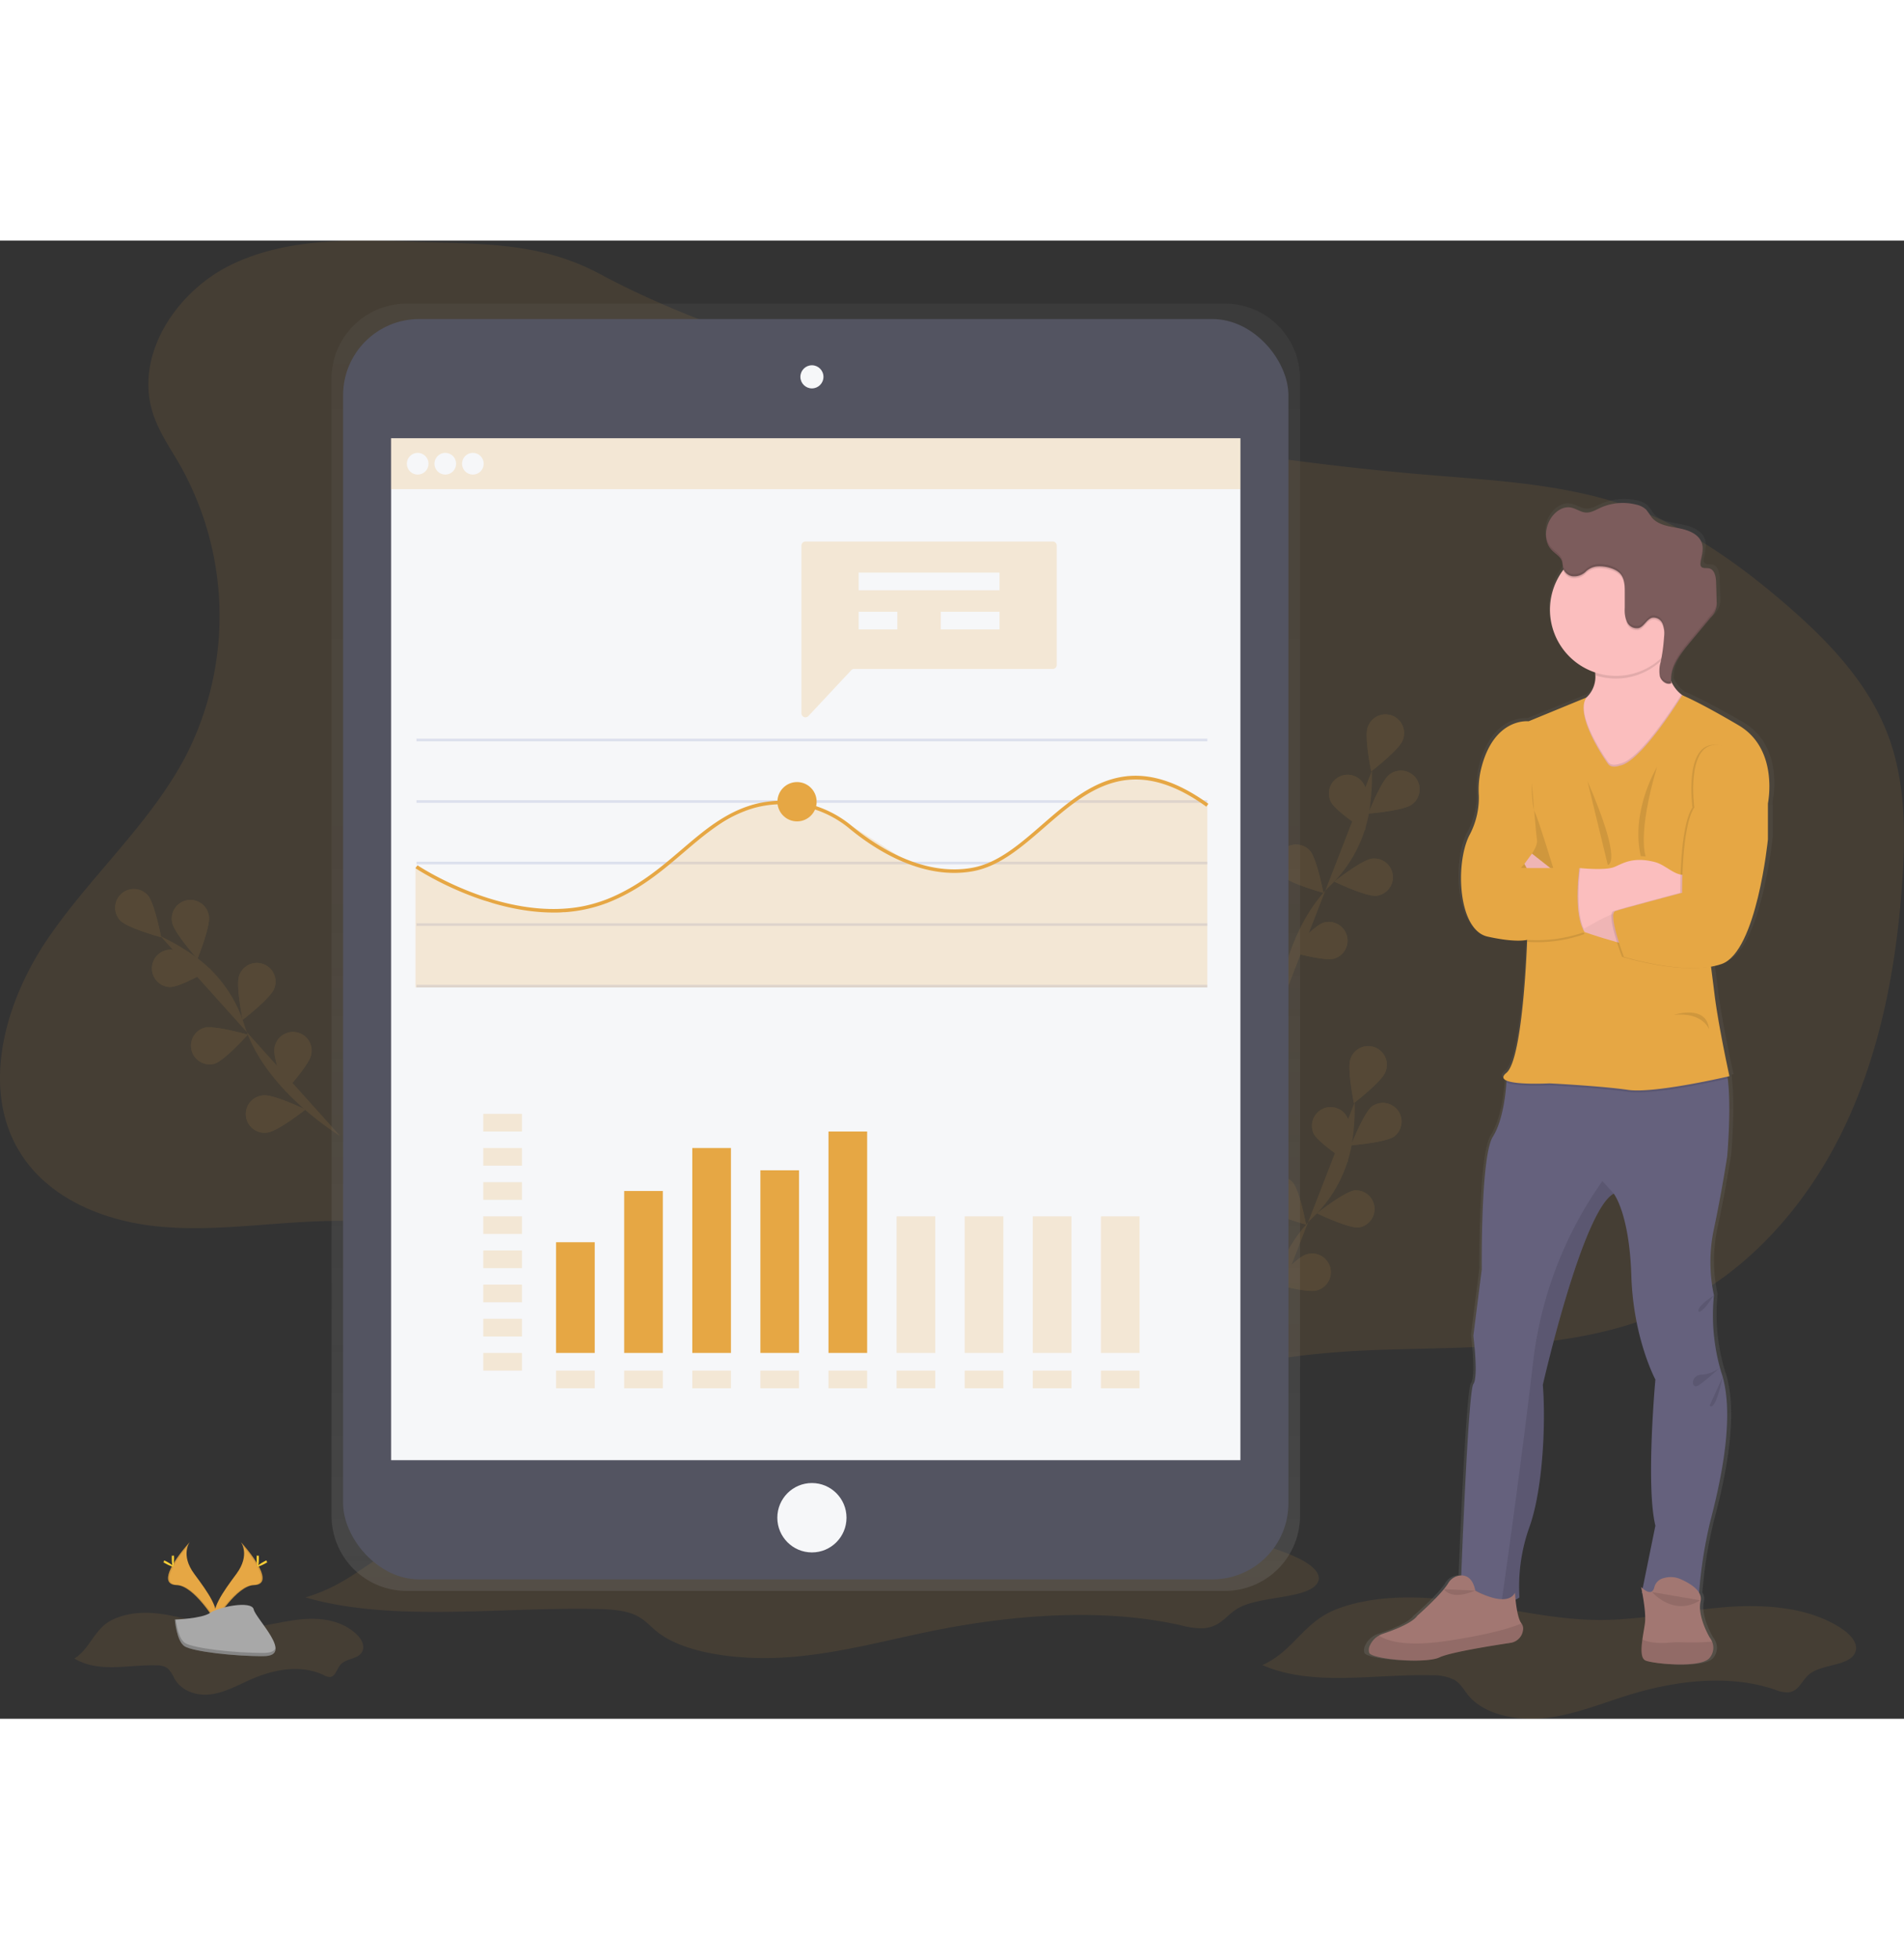 <svg xmlns="http://www.w3.org/2000/svg" xmlns:xlink="http://www.w3.org/1999/xlink" width="350" height="360" viewBox="0 0 500 388">
	<rect x="0" y="0" width="500" height="388" fill="#333333" stroke="none"/>
	<defs>
		<linearGradient id="linear-gradient" x1="0.5" y1="1" x2="0.5" gradientUnits="objectBoundingBox">
			<stop offset="0" stop-color="gray" stop-opacity="0.251"/>
			<stop offset="0.54" stop-color="gray" stop-opacity="0.122"/>
			<stop offset="1" stop-color="gray" stop-opacity="0.102"/>
		</linearGradient>
		<linearGradient id="linear-gradient-2" x1="0.5" y1="1" x2="0.5" y2="0" xlink:href="#linear-gradient"/>
	</defs>
	<g id="undraw_report_mx0a" transform="translate(0 0.021)">
		<path id="Path_20929" data-name="Path 20929" d="M167.947,31.931c-16.078-.594-32.872-1.011-47.41,5.9s-25.777,23.649-20.9,39.039c1.591,5.017,4.69,9.39,7.3,13.957a80.66,80.66,0,0,1,1.559,75.731c-9.325,17.987-25.129,31.675-36.508,48.433s-17.845,39.985-6.651,56.868C73,283.418,87.226,289.043,101,290.406s27.636-.784,41.475-1.335a178.259,178.259,0,0,1,78.436,14.871c33.992,14.94,63.274,40.5,99.065,50.362,4.3,1.182,8.788,2.138,13.182,1.335,7.794-1.424,13.46-7.883,19.56-12.984,19.477-16.169,46.443-19.188,71.725-19.939s51.614-.172,74.468-11.055c19.954-9.5,35.314-27.177,44.866-47.144s13.7-42.155,15.264-64.25c.925-13.15.893-26.728-3.8-39.039-5.278-13.841-15.981-24.863-27.206-34.5-11.73-10.072-24.514-19.2-39-24.632-17.3-6.492-36.078-7.419-54.5-8.959a746.877,746.877,0,0,1-112.1-18.047c-34.981-8.384-73.39-17.542-105.249-34.62C201.208,31.9,185.972,32.58,167.947,31.931Z" transform="translate(-59.52 -31.65)" fill="#e6a744" opacity="0.1"/>
		<g id="Group_11746" data-name="Group 11746" transform="translate(321.727 211.569)" opacity="0.1">
			<path id="Path_20930" data-name="Path 20930" d="M773.4,585.2s1.637-23,14.551-35.547a34.962,34.962,0,0,0,10.3-19.545,59.2,59.2,0,0,0,.694-10.725" transform="translate(-764.934 -504.8)" fill="#e6a744"/>
			<path id="Path_20931" data-name="Path 20931" d="M835.132,494.565c-.947,2.541-8.279,8.188-8.279,8.188s-1.85-9.083-.893-11.624a4.9,4.9,0,1,1,9.172,3.436Z" transform="translate(-793.036 -487.938)" fill="#e6a744"/>
			<path id="Path_20932" data-name="Path 20932" d="M837.938,528.548c-2.174,1.613-11.388,2.36-11.388,2.36s3.377-8.629,5.551-10.248a4.906,4.906,0,0,1,5.837,7.883Z" transform="translate(-793.5 -505.009)" fill="#e6a744"/>
			<path id="Path_20933" data-name="Path 20933" d="M818.272,579c-2.691.3-11.022-3.709-11.022-3.709s7.262-5.74,9.95-6.028A4.906,4.906,0,0,1,818.272,579Z" transform="translate(-783.127 -531.548)" fill="#e6a744"/>
			<path id="Path_20934" data-name="Path 20934" d="M793.739,614.689c-2.6.746-11.489-1.8-11.489-1.8s6.189-6.886,8.789-7.633a4.91,4.91,0,1,1,2.7,9.437Z" transform="translate(-769.69 -550.729)" fill="#e6a744"/>
			<path id="Path_20935" data-name="Path 20935" d="M804.847,529.1c1.157,2.448,8.937,7.452,8.937,7.452s1.073-9.2-.088-11.658a4.9,4.9,0,0,0-8.849,4.206Z" transform="translate(-781.613 -506.322)" fill="#e6a744"/>
			<path id="Path_20936" data-name="Path 20936" d="M776.287,569.525c1.851,1.989,10.754,4.433,10.754,4.433s-1.725-9.107-3.562-11.1a4.9,4.9,0,1,0-7.192,6.668Z" transform="translate(-765.786 -527.271)" fill="#e6a744"/>
			<path id="Path_20937" data-name="Path 20937" d="M755.815,614.9c1.471,2.272,9.852,6.19,9.852,6.19s-.166-9.274-1.642-11.541a4.9,4.9,0,0,0-8.21,5.351Z" transform="translate(-755.097 -552.022)" fill="#e6a744"/>
			<path id="Path_20938" data-name="Path 20938" d="M835.132,494.565c-.947,2.541-8.279,8.188-8.279,8.188s-1.85-9.083-.893-11.624a4.9,4.9,0,1,1,9.172,3.436Z" transform="translate(-793.036 -487.938)" fill="#e6a744"/>
			<path id="Path_20939" data-name="Path 20939" d="M837.938,528.548c-2.174,1.613-11.388,2.36-11.388,2.36s3.377-8.629,5.551-10.248a4.906,4.906,0,0,1,5.837,7.883Z" transform="translate(-793.5 -505.009)" fill="#e6a744"/>
			<path id="Path_20940" data-name="Path 20940" d="M818.272,579c-2.691.3-11.022-3.709-11.022-3.709s7.262-5.74,9.95-6.028A4.906,4.906,0,0,1,818.272,579Z" transform="translate(-783.127 -531.548)" fill="#e6a744"/>
			<path id="Path_20941" data-name="Path 20941" d="M793.739,614.689c-2.6.746-11.489-1.8-11.489-1.8s6.189-6.886,8.789-7.633a4.91,4.91,0,1,1,2.7,9.437Z" transform="translate(-769.69 -550.729)" fill="#e6a744"/>
			<path id="Path_20942" data-name="Path 20942" d="M804.847,529.1c1.157,2.448,8.937,7.452,8.937,7.452s1.073-9.2-.088-11.658a4.9,4.9,0,0,0-8.849,4.206Z" transform="translate(-781.613 -506.322)" fill="#e6a744"/>
			<path id="Path_20943" data-name="Path 20943" d="M776.287,569.525c1.851,1.989,10.754,4.433,10.754,4.433s-1.725-9.107-3.562-11.1a4.9,4.9,0,1,0-7.192,6.668Z" transform="translate(-765.786 -527.271)" fill="#e6a744"/>
			<path id="Path_20944" data-name="Path 20944" d="M755.815,614.9c1.471,2.272,9.852,6.19,9.852,6.19s-.166-9.274-1.642-11.541a4.9,4.9,0,0,0-8.21,5.351Z" transform="translate(-755.097 -552.022)" fill="#e6a744"/>
		</g>
		<g id="Group_11747" data-name="Group 11747" transform="translate(326.11 124.496)" opacity="0.1">
			<path id="Path_20945" data-name="Path 20945" d="M783.2,397.417s1.638-23,14.551-35.547a34.991,34.991,0,0,0,10.3-19.545,58.413,58.413,0,0,0,.694-10.725" transform="translate(-774.583 -317.02)" fill="#e6a744"/>
			<path id="Path_20946" data-name="Path 20946" d="M844.935,306.785c-.925,2.537-8.274,8.184-8.274,8.184s-1.85-9.084-.9-11.62a4.9,4.9,0,1,1,9.172,3.436Z" transform="translate(-802.688 -300.157)" fill="#e6a744"/>
			<path id="Path_20947" data-name="Path 20947" d="M847.767,340.58c-2.169,1.618-11.388,2.36-11.388,2.36s3.377-8.625,5.551-10.243a4.906,4.906,0,1,1,5.837,7.883Z" transform="translate(-803.166 -317.046)" fill="#e6a744"/>
			<path id="Path_20948" data-name="Path 20948" d="M828.077,391.193c-2.687.3-11.018-3.71-11.018-3.71s7.262-5.736,9.949-6.028a4.91,4.91,0,0,1,1.068,9.762Z" transform="translate(-792.782 -343.742)" fill="#e6a744"/>
			<path id="Path_20949" data-name="Path 20949" d="M803.539,426.95c-2.6.747-11.489-1.8-11.489-1.8s6.193-6.885,8.789-7.637a4.909,4.909,0,0,1,2.7,9.441Z" transform="translate(-779.34 -362.99)" fill="#e6a744"/>
			<path id="Path_20950" data-name="Path 20950" d="M814.58,341.169c1.156,2.453,8.941,7.456,8.941,7.456s1.068-9.209-.089-11.658a4.9,4.9,0,1,0-8.853,4.2Z" transform="translate(-791.195 -318.391)" fill="#e6a744"/>
			<path id="Path_20951" data-name="Path 20951" d="M786.187,381.844c1.85,1.994,10.759,4.433,10.759,4.433s-1.73-9.107-3.566-11.1a4.9,4.9,0,0,0-7.192,6.663Z" transform="translate(-775.535 -339.595)" fill="#e6a744"/>
			<path id="Path_20952" data-name="Path 20952" d="M765.441,426.851c1.475,2.272,9.852,6.191,9.852,6.191s-.167-9.274-1.642-11.542a4.9,4.9,0,1,0-8.209,5.351Z" transform="translate(-764.572 -363.973)" fill="#e6a744"/>
			<path id="Path_20953" data-name="Path 20953" d="M844.935,306.785c-.925,2.537-8.274,8.184-8.274,8.184s-1.85-9.084-.9-11.62a4.9,4.9,0,1,1,9.172,3.436Z" transform="translate(-802.688 -300.157)" fill="#e6a744"/>
			<path id="Path_20954" data-name="Path 20954" d="M847.767,340.58c-2.169,1.618-11.388,2.36-11.388,2.36s3.377-8.625,5.551-10.243a4.906,4.906,0,1,1,5.837,7.883Z" transform="translate(-803.166 -317.046)" fill="#e6a744"/>
			<path id="Path_20955" data-name="Path 20955" d="M828.077,391.193c-2.687.3-11.018-3.71-11.018-3.71s7.262-5.736,9.949-6.028a4.91,4.91,0,0,1,1.068,9.762Z" transform="translate(-792.782 -343.742)" fill="#e6a744"/>
			<path id="Path_20956" data-name="Path 20956" d="M803.539,426.95c-2.6.747-11.489-1.8-11.489-1.8s6.193-6.885,8.789-7.637a4.909,4.909,0,0,1,2.7,9.441Z" transform="translate(-779.34 -362.99)" fill="#e6a744"/>
			<path id="Path_20957" data-name="Path 20957" d="M814.58,341.169c1.156,2.453,8.941,7.456,8.941,7.456s1.068-9.209-.089-11.658a4.9,4.9,0,1,0-8.853,4.2Z" transform="translate(-791.195 -318.391)" fill="#e6a744"/>
			<path id="Path_20958" data-name="Path 20958" d="M786.187,381.844c1.85,1.994,10.759,4.433,10.759,4.433s-1.73-9.107-3.566-11.1a4.9,4.9,0,0,0-7.192,6.663Z" transform="translate(-775.535 -339.595)" fill="#e6a744"/>
			<path id="Path_20959" data-name="Path 20959" d="M765.441,426.851c1.475,2.272,9.852,6.191,9.852,6.191s-.167-9.274-1.642-11.542a4.9,4.9,0,1,0-8.209,5.351Z" transform="translate(-764.572 -363.973)" fill="#e6a744"/>
		</g>
		<g id="Group_11748" data-name="Group 11748" transform="translate(30.344 170.277)" opacity="0.1">
			<path id="Path_20960" data-name="Path 20960" d="M197.9,477.879s-19.755-11.806-25.134-29a34.9,34.9,0,0,0-12.784-18.006,58.307,58.307,0,0,0-9.251-5.444" transform="translate(-138.886 -413.123)" fill="#e6a744"/>
			<path id="Path_20961" data-name="Path 20961" d="M133.521,400.364c1.85,1.989,3.575,11.1,3.575,11.1s-8.922-2.435-10.759-4.424a4.9,4.9,0,0,1,7.183-6.672Z" transform="translate(-125.123 -398.889)" fill="#e6a744"/>
			<path id="Path_20962" data-name="Path 20962" d="M166.808,409.155c.462,2.671-3.016,11.258-3.016,11.258s-6.17-6.9-6.633-9.575a4.9,4.9,0,1,1,9.648-1.683Z" transform="translate(-142.291 -402.148)" fill="#e6a744"/>
			<path id="Path_20963" data-name="Path 20963" d="M204.192,447.269c-.925,2.54-8.275,8.193-8.275,8.193s-1.85-9.084-.9-11.62a4.9,4.9,0,1,1,9.177,3.427Z" transform="translate(-162.543 -421.213)" fill="#e6a744"/>
			<path id="Path_20964" data-name="Path 20964" d="M224.941,485.806c-.5,2.666-6.772,9.5-6.772,9.5s-3.353-8.639-2.849-11.3a4.9,4.9,0,1,1,9.621,1.822Z" transform="translate(-173.573 -442.393)" fill="#e6a744"/>
			<path id="Path_20965" data-name="Path 20965" d="M150.512,442.821c2.7.065,10.661-4.637,10.661-4.637s-7.724-5.1-10.43-5.165a4.91,4.91,0,0,0-.231,9.817Z" transform="translate(-136.198 -417.192)" fill="#e6a744"/>
			<path id="Path_20966" data-name="Path 20966" d="M174.069,486.556c2.6-.751,8.788-7.642,8.788-7.642s-8.89-2.545-11.489-1.794a4.91,4.91,0,0,0,2.706,9.436Z" transform="translate(-148.131 -440.77)" fill="#e6a744"/>
			<path id="Path_20967" data-name="Path 20967" d="M204.8,525.238c2.692-.3,9.949-6.028,9.949-6.028s-8.326-4.015-11.022-3.71a4.906,4.906,0,1,0,1.073,9.738Z" transform="translate(-164.883 -461.418)" fill="#e6a744"/>
			<path id="Path_20968" data-name="Path 20968" d="M133.521,400.364c1.85,1.989,3.575,11.1,3.575,11.1s-8.922-2.435-10.759-4.424a4.9,4.9,0,0,1,7.183-6.672Z" transform="translate(-125.123 -398.889)" fill="#e6a744"/>
			<path id="Path_20969" data-name="Path 20969" d="M166.808,409.155c.462,2.671-3.016,11.258-3.016,11.258s-6.17-6.9-6.633-9.575a4.9,4.9,0,1,1,9.648-1.683Z" transform="translate(-142.291 -402.148)" fill="#e6a744"/>
			<path id="Path_20970" data-name="Path 20970" d="M204.192,447.269c-.925,2.54-8.275,8.193-8.275,8.193s-1.85-9.084-.9-11.62a4.9,4.9,0,1,1,9.177,3.427Z" transform="translate(-162.543 -421.213)" fill="#e6a744"/>
			<path id="Path_20971" data-name="Path 20971" d="M224.941,485.806c-.5,2.666-6.772,9.5-6.772,9.5s-3.353-8.639-2.849-11.3a4.9,4.9,0,1,1,9.621,1.822Z" transform="translate(-173.573 -442.393)" fill="#e6a744"/>
			<path id="Path_20972" data-name="Path 20972" d="M150.512,442.821c2.7.065,10.661-4.637,10.661-4.637s-7.724-5.1-10.43-5.165a4.91,4.91,0,0,0-.231,9.817Z" transform="translate(-136.198 -417.192)" fill="#e6a744"/>
			<path id="Path_20973" data-name="Path 20973" d="M174.069,486.556c2.6-.751,8.788-7.642,8.788-7.642s-8.89-2.545-11.489-1.794a4.91,4.91,0,0,0,2.706,9.436Z" transform="translate(-148.131 -440.77)" fill="#e6a744"/>
			<path id="Path_20974" data-name="Path 20974" d="M204.8,525.238c2.692-.3,9.949-6.028,9.949-6.028s-8.326-4.015-11.022-3.71a4.906,4.906,0,1,0,1.073,9.738Z" transform="translate(-164.883 -461.418)" fill="#e6a744"/>
		</g>
		<path id="Path_20975" data-name="Path 20975" d="M776.25,817.468c13.28,5.792,29.482,2.267,44.552,2.675a12.165,12.165,0,0,1,5.9,1.229c1.651,1,2.47,2.62,3.6,4.011,4.223,5.165,12.877,6.826,20.439,5.949s14.5-3.779,21.633-5.987c12.335-3.821,26.434-5.564,38.6-1.391a7.947,7.947,0,0,0,3.488.667c2.669-.338,3.464-3.111,5.328-4.692,3.368-2.861,10.685-2.082,12.165-5.852.865-2.207-1.128-4.471-3.3-5.977-8.326-5.768-20.213-6.719-31.1-5.828s-21.582,3.343-32.521,3.352c-13.631,0-26.8-3.765-40.3-5.31-9.348-1.066-19.552-.927-28.316,2.212C786.925,805.922,784.834,813.568,776.25,817.468Z" transform="translate(-444.738 -443.576)" fill="#e6a744" opacity="0.1"/>
		<path id="Path_20976" data-name="Path 20976" d="M232.93,776.492c22.664,6.543,50.323,2.559,76.04,3.023,3.52.065,7.248.255,10.074,1.391s4.214,2.968,6.152,4.535c7.206,5.838,21.975,7.716,34.88,6.724S384.821,787.894,397,785.4c21.054-4.317,45.125-6.283,65.892-1.577a19.645,19.645,0,0,0,5.957.756c4.552-.385,5.907-3.515,9.094-5.3,5.749-3.246,18.233-2.351,20.758-6.608,1.48-2.494-1.924-5.054-5.634-6.756-14.19-6.515-34.5-7.591-53.075-6.584s-36.841,3.774-55.5,3.789c-23.265,0-45.745-4.253-68.783-6-15.958-1.206-33.372-1.057-48.335,2.5C251.154,763.462,247.578,772.1,232.93,776.492Z" transform="translate(-152.722 -420.364)" fill="#e6a744" opacity="0.1"/>
		<path id="Path_20977" data-name="Path 20977" d="M101.77,820.4c6.476,3.9,14.339,1.53,21.674,1.8a4.6,4.6,0,0,1,2.872.826,9.779,9.779,0,0,1,1.753,2.708c2.054,3.482,6.263,4.605,9.94,4.012s7.054-2.546,10.527-4.039c6.013-2.574,12.863-3.747,18.779-.928a2.944,2.944,0,0,0,1.7.464c1.3-.232,1.684-2.1,2.59-3.167,1.637-1.929,5.2-1.391,5.916-3.946.421-1.489-.55-3.014-1.6-4.029-4.043-3.891-9.833-4.531-15.129-3.933s-10.5,2.222-15.823,2.222c-6.628,0-13.034-2.537-19.6-3.58-4.551-.724-9.514-.631-13.779,1.493C106.964,812.621,105.947,817.777,101.77,820.4Z" transform="translate(-82.228 -448.234)" fill="#e6a744" opacity="0.1"/>
		<path id="Path_20978" data-name="Path 20978" d="M482.375,67.32h-214.9a19.7,19.7,0,0,0-19.713,19.7v298.5a19.706,19.706,0,0,0,19.713,19.689h214.9a19.706,19.706,0,0,0,19.713-19.7V87.022A19.706,19.706,0,0,0,482.375,67.32Z" transform="translate(-160.693 -50.791)" fill="url(#linear-gradient)"/>
		<rect id="Rectangle_5225" data-name="Rectangle 5225" width="248.251" height="330.821" rx="20" transform="translate(90.097 20.577)" fill="#535461"/>
		<rect id="Rectangle_5226" data-name="Rectangle 5226" width="223.024" height="268.236" transform="translate(102.71 51.868)" fill="#f6f7f9"/>
		<ellipse id="Ellipse_2143" data-name="Ellipse 2143" cx="3.03" cy="3.037" rx="3.03" ry="3.037" transform="translate(210.184 32.712)" fill="#f6f7f9"/>
		<ellipse id="Ellipse_2144" data-name="Ellipse 2144" cx="9.084" cy="9.107" rx="9.084" ry="9.107" transform="translate(204.13 326.104)" fill="#f6f7f9"/>
		<g id="Group_11749" data-name="Group 11749" transform="translate(102.71 51.868)" opacity="0.2">
			<rect id="Rectangle_5227" data-name="Rectangle 5227" width="223.024" height="13.368" fill="#e6a744"/>
		</g>
		<ellipse id="Ellipse_2145" data-name="Ellipse 2145" cx="2.845" cy="2.852" rx="2.845" ry="2.852" transform="translate(106.841 55.702)" fill="#f6f7f9"/>
		<ellipse id="Ellipse_2146" data-name="Ellipse 2146" cx="2.845" cy="2.852" rx="2.845" ry="2.852" transform="translate(114.089 55.702)" fill="#f6f7f9"/>
		<ellipse id="Ellipse_2147" data-name="Ellipse 2147" cx="2.845" cy="2.852" rx="2.845" ry="2.852" transform="translate(121.332 55.702)" fill="#f6f7f9"/>
		<rect id="Rectangle_5228" data-name="Rectangle 5228" width="207.682" height="0.696" transform="translate(109.371 130.72)" fill="#dce0ed"/>
		<rect id="Rectangle_5229" data-name="Rectangle 5229" width="207.682" height="0.696" transform="translate(109.371 146.87)" fill="#dce0ed"/>
		<rect id="Rectangle_5230" data-name="Rectangle 5230" width="207.682" height="0.696" transform="translate(109.371 163.025)" fill="#dce0ed"/>
		<rect id="Rectangle_5231" data-name="Rectangle 5231" width="207.682" height="0.696" transform="translate(109.371 179.176)" fill="#dce0ed"/>
		<rect id="Rectangle_5232" data-name="Rectangle 5232" width="207.682" height="0.696" transform="translate(109.371 195.327)" fill="#dce0ed"/>
		<g id="Group_11750" data-name="Group 11750" transform="translate(109.116 140.573)" opacity="0.2">
			<path id="Path_20979" data-name="Path 20979" d="M443.846,358.629H235.91V326.866l19.07,9.422,19.736,2.685,17.317-5.235,20.893-16.243,10.509-6.084,7.683-1.484,7.349.394,12.086,5.986L366.987,326.8l12.9,1.66,10.222-3.533,21.674-17.792,11.064-3.956,11.577,1.795,9.426,5.458Z" transform="translate(-235.91 -303.18)" fill="#e6a744"/>
		</g>
		<path id="Path_20980" data-name="Path 20980" d="M331.668,370.477c-18.728,0-36.031-11.481-36.248-11.63l.518-.77c.268.181,26.9,17.843,49.533,9,8.252-3.246,14.126-8.245,19.81-13.1,5.934-5.068,11.536-9.853,19.177-11.931a28.629,28.629,0,0,1,25.61,5.768c6.221,5.124,18.608,13.35,31.693,10.892,6.67-1.257,12.289-6.139,18.242-11.31,11.411-9.914,23.214-20.166,43.631-5.458l-.541.751c-19.824-14.282-31.341-4.271-42.484,5.407-6.05,5.254-11.762,10.2-18.677,11.518-13.46,2.532-26.105-5.861-32.451-11.087a27.729,27.729,0,0,0-24.782-5.588c-7.437,2.022-12.951,6.742-18.82,11.741-5.74,4.906-11.675,9.974-20.07,13.257A38.643,38.643,0,0,1,331.668,370.477Z" transform="translate(-186.308 -194.12)" fill="#e6a744"/>
		<ellipse id="Ellipse_2148" data-name="Ellipse 2148" cx="5.148" cy="5.161" rx="5.148" ry="5.161" transform="translate(204.158 142.113)" fill="#e6a744"/>
		<g id="Group_11751" data-name="Group 11751" transform="translate(210.462 78.98)" opacity="0.2">
			<path id="Path_20981" data-name="Path 20981" d="M580.534,202H515.595a1.056,1.056,0,0,0-1.055,1.057v44.028a1.054,1.054,0,0,0,1.822.723l11.254-12.033a1.047,1.047,0,0,1,.768-.334h52.15a1.056,1.056,0,0,0,1.055-1.057V203.048A1.056,1.056,0,0,0,580.534,202Z" transform="translate(-514.54 -202)" fill="#e6a744"/>
		</g>
		<rect id="Rectangle_5233" data-name="Rectangle 5233" width="36.979" height="4.637" transform="translate(225.494 87.132)" fill="#f6f7f9"/>
		<rect id="Rectangle_5234" data-name="Rectangle 5234" width="10.153" height="4.637" transform="translate(225.494 97.407)" fill="#f6f7f9"/>
		<g id="Group_11752" data-name="Group 11752" transform="translate(126.91 229.204)" opacity="0.2">
			<rect id="Rectangle_5235" data-name="Rectangle 5235" width="10.153" height="4.637" fill="#e6a744"/>
		</g>
		<g id="Group_11753" data-name="Group 11753" transform="translate(126.91 238.168)" opacity="0.2">
			<rect id="Rectangle_5236" data-name="Rectangle 5236" width="10.153" height="4.637" fill="#e6a744"/>
		</g>
		<g id="Group_11754" data-name="Group 11754" transform="translate(126.91 247.131)" opacity="0.2">
			<rect id="Rectangle_5237" data-name="Rectangle 5237" width="10.153" height="4.637" fill="#e6a744"/>
		</g>
		<g id="Group_11755" data-name="Group 11755" transform="translate(126.91 256.099)" opacity="0.2">
			<rect id="Rectangle_5238" data-name="Rectangle 5238" width="10.153" height="4.637" fill="#e6a744"/>
		</g>
		<g id="Group_11756" data-name="Group 11756" transform="translate(126.91 265.062)" opacity="0.2">
			<rect id="Rectangle_5239" data-name="Rectangle 5239" width="10.153" height="4.637" fill="#e6a744"/>
		</g>
		<g id="Group_11757" data-name="Group 11757" transform="translate(126.91 274.026)" opacity="0.2">
			<rect id="Rectangle_5240" data-name="Rectangle 5240" width="10.153" height="4.637" fill="#e6a744"/>
		</g>
		<g id="Group_11758" data-name="Group 11758" transform="translate(126.91 282.994)" opacity="0.2">
			<rect id="Rectangle_5241" data-name="Rectangle 5241" width="10.153" height="4.637" fill="#e6a744"/>
		</g>
		<g id="Group_11759" data-name="Group 11759" transform="translate(126.91 291.957)" opacity="0.2">
			<rect id="Rectangle_5242" data-name="Rectangle 5242" width="10.153" height="4.637" fill="#e6a744"/>
		</g>
		<g id="Group_11760" data-name="Group 11760" transform="translate(146.026 296.594)" opacity="0.2">
			<rect id="Rectangle_5243" data-name="Rectangle 5243" width="10.153" height="4.637" fill="#e6a744"/>
		</g>
		<g id="Group_11761" data-name="Group 11761" transform="translate(163.913 296.594)" opacity="0.2">
			<rect id="Rectangle_5244" data-name="Rectangle 5244" width="10.153" height="4.637" fill="#e6a744"/>
		</g>
		<g id="Group_11762" data-name="Group 11762" transform="translate(181.799 296.594)" opacity="0.2">
			<rect id="Rectangle_5245" data-name="Rectangle 5245" width="10.153" height="4.637" fill="#e6a744"/>
		</g>
		<g id="Group_11763" data-name="Group 11763" transform="translate(199.68 296.594)" opacity="0.2">
			<rect id="Rectangle_5246" data-name="Rectangle 5246" width="10.153" height="4.637" fill="#e6a744"/>
		</g>
		<g id="Group_11764" data-name="Group 11764" transform="translate(217.566 296.594)" opacity="0.2">
			<rect id="Rectangle_5247" data-name="Rectangle 5247" width="10.153" height="4.637" fill="#e6a744"/>
		</g>
		<g id="Group_11765" data-name="Group 11765" transform="translate(235.452 296.594)" opacity="0.2">
			<rect id="Rectangle_5248" data-name="Rectangle 5248" width="10.153" height="4.637" fill="#e6a744"/>
		</g>
		<g id="Group_11766" data-name="Group 11766" transform="translate(253.334 296.594)" opacity="0.2">
			<rect id="Rectangle_5249" data-name="Rectangle 5249" width="10.153" height="4.637" fill="#e6a744"/>
		</g>
		<g id="Group_11767" data-name="Group 11767" transform="translate(271.22 296.594)" opacity="0.2">
			<rect id="Rectangle_5250" data-name="Rectangle 5250" width="10.153" height="4.637" fill="#e6a744"/>
		</g>
		<g id="Group_11768" data-name="Group 11768" transform="translate(289.106 296.594)" opacity="0.2">
			<rect id="Rectangle_5251" data-name="Rectangle 5251" width="10.153" height="4.637" fill="#e6a744"/>
		</g>
		<rect id="Rectangle_5252" data-name="Rectangle 5252" width="15.416" height="4.637" transform="translate(247.057 97.407)" fill="#f6f7f9"/>
		<rect id="Rectangle_5253" data-name="Rectangle 5253" width="10.153" height="29.06" transform="translate(146.026 262.897)" fill="#e6a744"/>
		<rect id="Rectangle_5254" data-name="Rectangle 5254" width="10.153" height="42.507" transform="translate(163.913 249.45)" fill="#e6a744"/>
		<rect id="Rectangle_5255" data-name="Rectangle 5255" width="10.153" height="53.789" transform="translate(181.799 238.168)" fill="#e6a744"/>
		<rect id="Rectangle_5256" data-name="Rectangle 5256" width="10.153" height="47.937" transform="translate(199.68 244.015)" fill="#e6a744"/>
		<rect id="Rectangle_5257" data-name="Rectangle 5257" width="10.153" height="58.115" transform="translate(217.566 233.841)" fill="#e6a744"/>
		<g id="Group_11769" data-name="Group 11769" transform="translate(235.452 256.099)" opacity="0.2">
			<rect id="Rectangle_5258" data-name="Rectangle 5258" width="10.153" height="35.858" fill="#e6a744"/>
		</g>
		<g id="Group_11770" data-name="Group 11770" transform="translate(253.334 256.099)" opacity="0.2">
			<rect id="Rectangle_5259" data-name="Rectangle 5259" width="10.153" height="35.858" fill="#e6a744"/>
		</g>
		<g id="Group_11771" data-name="Group 11771" transform="translate(271.22 256.099)" opacity="0.2">
			<rect id="Rectangle_5260" data-name="Rectangle 5260" width="10.153" height="35.858" fill="#e6a744"/>
		</g>
		<g id="Group_11772" data-name="Group 11772" transform="translate(289.106 256.099)" opacity="0.2">
			<rect id="Rectangle_5261" data-name="Rectangle 5261" width="10.153" height="35.858" fill="#e6a744"/>
		</g>
		<path id="Path_20982" data-name="Path 20982" d="M933.412,236.426c-11-6.339-15.147-7.911-15.171-7.92l-.223-.162a9.2,9.2,0,0,1-2.774-3.51v-.682c.176-3.357,2.558-6.413,4.819-9.079l5.776-6.817a6.623,6.623,0,0,0,1.49-2.365,5.3,5.3,0,0,0,.156-1.451v-.594c-.027-1.693-.078-3.39-.138-5.1-.056-1.479-.436-3.343-1.911-3.649-.768-.158-1.78.121-2.187-.542a1.267,1.267,0,0,1-.1-.876.33.33,0,0,0,0,.069v-.083a19.712,19.712,0,0,0,.55-3.482,4.859,4.859,0,0,0-.24-1.762c-.855-2.458-3.8-3.464-6.4-3.928s-5.519-.863-7.151-2.9a21.589,21.589,0,0,0-1.419-1.962,5.636,5.636,0,0,0-2.66-1.317,14.991,14.991,0,0,0-9.676.844c-1.259.561-2.521,1.322-3.9,1.238s-2.66-1.08-4.075-1.321c-2.284-.39-4.473,1.294-5.6,3.283a8.048,8.048,0,0,0-1.036,3.877v.227h0a5.66,5.66,0,0,0,1.485,3.955c.985,1.025,2.456,1.73,2.863,3.079.166.547.124,1.141.272,1.7a.673.673,0,0,0,.064.2l-.073.1a17.212,17.212,0,0,0-3.627,10.609,17.57,17.57,0,0,0,12.317,16.665v.519a7.47,7.47,0,0,1-2.392,5.833L876.891,235.4s-9.385-1.118-12.771,12.636a23.3,23.3,0,0,0-.583,6.979,20.5,20.5,0,0,1-2.567,10.452c-3.853,7.558-2.974,24.91,4.9,26.63,7.433,1.623,10.343.927,10.639.867v.3c-.12,3.246-1.3,31.341-5.588,34.74-1.184.927-.962,1.576,0,2,0,0,0,.181-.027.505-.13,2.054-.791,9.877-3.659,14.328-3.325,5.152-2.979,34.879-2.979,34.879L862.02,397.26s1.389,10.823,0,12.715c-1.248,1.683-2.913,41.733-3.237,50.408h-.148a4.2,4.2,0,0,0-3.362,2.054c-1.85,3-8.279,8.528-8.279,8.528-1.388,1.989-6.563,3.891-9.3,4.79a5.644,5.644,0,0,0-1.055.463A5.564,5.564,0,0,0,834.3,478.7a2.69,2.69,0,0,0-.255,2.068c.7,1.716,15.227,2.917,18.9,1.2,2.891-1.354,14.339-3.13,19.089-3.826a3.931,3.931,0,0,0,3.4-3.4,2.249,2.249,0,0,0-.463-1.706h0c-.925-1.131-1.387-4.215-1.586-6.227a4.113,4.113,0,0,0,1.068-.635,45.814,45.814,0,0,1,2.622-18.381c3.5-9.274,4.552-26.463,3.7-37.629,0,0,10.675-46.045,19.074-50.344h0c.13.162,4.205,5.411,4.723,21.646.527,16.494,6.476,27.316,6.476,27.316s-2.627,28.008,0,38.487L907.607,463.8c-.25-.218-.412-.385-.412-.385s.1.464.246,1.2l-.074.348.147.037a32.647,32.647,0,0,1,.73,7.785c-.139,1.2-.462,2.852-.7,4.47-.36,2.546-.462,5.012.875,5.564,2.188.881,15.051,2.086,17.238-.747a4.08,4.08,0,0,0,.639-4.248,4.371,4.371,0,0,0-.639-1.08s-3.413-5.6-2.451-9.543a2.888,2.888,0,0,0-.407-2.267,115.593,115.593,0,0,1,2.946-18.516c2.188-8.268,6.809-26.394,3.408-38.315h0c-.129-.464-.276-.927-.435-1.391a51.509,51.509,0,0,1-1.924-20.1,41.057,41.057,0,0,1,0-17.528c2.1-9.622,3.566-19.072,3.566-19.072s1.16-12.71.148-20.5l-.07-.5.555-.125s-2.974-13.229-4.023-21.645c-.25-1.989-.573-4.507-.925-7.2a17.37,17.37,0,0,0,2.854-.709c9.418-3.278,12.378-32.825,12.378-32.825v-9.367S944.438,242.784,933.412,236.426ZM863.015,464.6c-.292-.148-.463-.246-.463-.246h0Z" transform="translate(-475.745 -110.08)" fill="url(#linear-gradient-2)"/>
		<path id="Path_20983" data-name="Path 20983" d="M957.3,574.789c4.1,11.815-.685,30.989-2.9,39.549a119.968,119.968,0,0,0-2.905,18.84,39.436,39.436,0,0,1-15.027-.348l3.584-17.621c-2.562-10.442,0-38.352,0-38.352s-5.8-10.786-6.317-27.224c-.5-16.183-4.482-21.409-4.626-21.571h0c-8.2,4.28-18.616,50.173-18.616,50.173.854,11.129-.172,28.248-3.585,37.495a46.583,46.583,0,0,0-2.562,18.32,5.622,5.622,0,0,1-4.648.895c-4.861-.811-10.694-5.022-10.694-5.022s1.851-49.991,3.238-51.878,0-12.673,0-12.673l2.216-17.463s-.338-29.626,2.9-34.777c2.8-4.437,3.446-12.233,3.57-14.278a3.623,3.623,0,0,1,.028-.505l4.939-5.935s47.826-3.594,51.41,0c.884.885,1.425,2.888,1.749,5.416.985,7.767-.144,20.435-.144,20.435s-1.434,9.418-3.482,19.012a41.638,41.638,0,0,0,0,17.463A52.318,52.318,0,0,0,957.3,574.789Z" transform="translate(-505.338 -277.912)" fill="#65617d"/>
		<path id="Path_20984" data-name="Path 20984" d="M1009.27,809.345c-2.137,2.824-14.69,1.623-16.827.747-1.3-.543-1.2-3-.851-5.537.222-1.613.55-3.245.685-4.455.342-3.084-1.027-9.335-1.027-9.335s2.821,3,3.5,0a3.265,3.265,0,0,1,2.438-2.318,6.39,6.39,0,0,1,4.436.277c2.215.965,5.921,3.024,5.254,5.806-.925,3.932,2.392,9.511,2.392,9.511a4.363,4.363,0,0,1,.62,1.076A4.125,4.125,0,0,1,1009.27,809.345Z" transform="translate(-560.293 -437.386)" fill="#a27772"/>
		<path id="Path_20985" data-name="Path 20985" d="M1009.4,828.29c-2.137,2.824-14.689,1.623-16.826.747-1.306-.543-1.2-3-.852-5.537,1.346.631,3.64,1.16,7.461.8a21.444,21.444,0,0,1,2.688-.084,61.933,61.933,0,0,0,8.149-.161A4.124,4.124,0,0,1,1009.4,828.29Z" transform="translate(-560.425 -456.331)" opacity="0.1"/>
		<path id="Path_20986" data-name="Path 20986" d="M922.945,617.464c.855,11.129-.171,28.248-3.585,37.495A46.567,46.567,0,0,0,916.8,673.28a5.625,5.625,0,0,1-4.648.895c1.031-7.234,5.421-38.338,8.256-62.919A102.886,102.886,0,0,1,938.574,564l2.988,3.3C933.357,571.572,922.945,617.464,922.945,617.464Z" transform="translate(-517.781 -317.161)" opacity="0.1"/>
		<path id="Path_20987" data-name="Path 20987" d="M978.689,267.42,976.6,277.691,966.39,294.9,953.8,289.506s-17.114-17.978-6.36-20.546a9.413,9.413,0,0,0,3.57-1.6,7.363,7.363,0,0,0,2.775-6.19,19.4,19.4,0,0,0-1.748-7.368l22.03-6.956a35.329,35.329,0,0,0-1.581,8.95c-.167,6.028,2.063,8.977,3.89,10.392A6.675,6.675,0,0,0,978.689,267.42Z" transform="translate(-534.838 -147.073)" fill="#fbbebe"/>
		<path id="Path_20988" data-name="Path 20988" d="M983.561,246.9a35.332,35.332,0,0,0-1.582,8.95,16.125,16.125,0,0,1-1.281,1.363,17.392,17.392,0,0,1-17.419,3.988,19.391,19.391,0,0,0-1.749-7.368Z" transform="translate(-544.32 -147.1)" opacity="0.1"/>
		<path id="Path_20989" data-name="Path 20989" d="M974.137,220.608a17.366,17.366,0,1,1-5.071-12.367A17.44,17.44,0,0,1,974.137,220.608Z" transform="translate(-532.372 -123.631)" fill="#fbbebe"/>
		<path id="Path_20990" data-name="Path 20990" d="M978.689,289.815,976.6,300.086,966.39,317.294,953.8,311.9s-17.114-17.978-6.36-20.547a9.42,9.42,0,0,0,3.57-1.6c-1.941,5.356,6.078,16.494,6.078,16.494.926,1.391,3.076.51,3.076.51,5.162-.779,14.676-15.677,16.226-18.154A6.667,6.667,0,0,0,978.689,289.815Z" transform="translate(-534.838 -169.469)" opacity="0.1"/>
		<path id="Path_20991" data-name="Path 20991" d="M972.906,497.888c-3.03.691-19.811,4.419-26.175,3.487-7-1.03-20.615-1.711-20.615-1.711s-8.668.464-11.336-.751a3.754,3.754,0,0,1,.027-.506l4.94-5.935s47.825-3.594,51.409,0C972.041,493.349,972.583,495.352,972.906,497.888Z" transform="translate(-519.195 -277.944)" opacity="0.1"/>
		<path id="Path_20992" data-name="Path 20992" d="M927.6,306.973s-9.011-12.52-5.615-17.384l-15.222,6.255s-9.163-1.113-12.488,12.594a23.762,23.762,0,0,0-.569,6.955,20.773,20.773,0,0,1-2.507,10.415c-3.76,7.535-2.905,24.827,4.782,26.542s10.416.853,10.416.853-1.021,31.337-5.462,34.931,11.318,2.74,11.318,2.74,13.616.686,20.62,1.711,26.642-3.594,26.642-3.594-2.9-13.187-3.927-21.576-3.418-26.255-3.418-26.255L969.6,317.513s3.071-14.3-7.687-20.63-14.8-7.883-14.8-7.883-10.8,17.62-16.429,18.487C930.681,307.487,928.539,308.35,927.6,306.973Z" transform="translate(-505.358 -169.678)" fill="#e6a744"/>
		<path id="Path_20993" data-name="Path 20993" d="M925.845,338.47s-.172,5.652.851,7.883,4.783,14.555,4.783,14.555H922.94s4.625-4.966,4.27-7.363S925.845,338.47,925.845,338.47Z" transform="translate(-523.58 -196.209)" opacity="0.1"/>
		<path id="Path_20994" data-name="Path 20994" d="M952.229,402.661s-18.862-4.637-20.619-8.565S925,381.35,925,381.35l1.989-2.69,9.177,7.22s10.93,8.731,16.055,9.59S952.229,402.661,952.229,402.661Z" transform="translate(-524.687 -217.763)" fill="#fbbebe"/>
		<path id="Path_20995" data-name="Path 20995" d="M952.229,402.661s-18.862-4.637-20.619-8.565S925,381.35,925,381.35l1.989-2.69,9.177,7.22s10.93,8.731,16.055,9.59S952.229,402.661,952.229,402.661Z" transform="translate(-524.687 -217.763)" opacity="0.05"/>
		<path id="Path_20996" data-name="Path 20996" d="M979.535,382.318v10.257h-1.647a47.786,47.786,0,0,0-23.215,6.024l-3.089,1.72-.828.464-5.3-11.954,4.954-4.452h.254c1.212.116,6.453.557,8.673-.195,2.109-.719,4.727-3,10.938-1.391,3.063.784,5.676,4.224,8.646,3.149Z" transform="translate(-535.684 -219.678)" fill="#fbbebe"/>
		<path id="Path_20997" data-name="Path 20997" d="M1011.545,328.7l3.418,3.849v9.334s-2.9,29.45-12.127,32.7-25.685-1.887-25.685-1.887-4.256-11.3-2.267-11.982,17.576-4.813,17.576-4.813-.218-17.277,3.2-22.415c0,0-2.22-16.091,5.467-16.434S1011.545,328.7,1011.545,328.7Z" transform="translate(-551.214 -184.719)" opacity="0.1"/>
		<path id="Path_20998" data-name="Path 20998" d="M1012.633,328.7l3.418,3.849v9.334s-2.9,29.45-12.146,32.7-25.688-1.887-25.688-1.887-4.251-11.3-2.262-11.982S993.53,355.9,993.53,355.9s-.223-17.277,3.2-22.415c0,0-2.22-16.091,5.468-16.434S1012.633,328.7,1012.633,328.7Z" transform="translate(-551.788 -184.719)" fill="#e6a744"/>
		<path id="Path_20999" data-name="Path 20999" d="M973.5,228.03a6.812,6.812,0,0,0-.389-3.334,2.575,2.575,0,0,0-2.71-1.567c-1.462.343-2.091,2.249-3.524,2.708a2.773,2.773,0,0,1-3.1-1.6,8.238,8.238,0,0,1-.6-3.71v-4.289c0-1.558-.051-3.246-1.008-4.461-1.189-1.526-3.987-2.189-5.856-2.128A4.953,4.953,0,0,0,952.971,211a4.307,4.307,0,0,1-3.52,1.252A3.04,3.04,0,0,1,947,210.127v-.056a17.437,17.437,0,1,1,25.9,23.185A46.722,46.722,0,0,0,973.5,228.03Z" transform="translate(-536.511 -123.635)" opacity="0.1"/>
		<path id="Path_21000" data-name="Path 21000" d="M944.206,199.388a3.046,3.046,0,0,1-2.451-2.128c-.144-.552-.106-1.141-.268-1.693-.4-1.345-1.851-2.045-2.775-3.065-1.925-2.05-1.8-5.416-.436-7.883,1.1-1.984,3.238-3.658,5.463-3.273,1.388.241,2.576,1.229,3.978,1.317s2.576-.672,3.807-1.233a14.306,14.306,0,0,1,9.44-.839,5.485,5.485,0,0,1,2.6,1.312,23.367,23.367,0,0,1,1.388,1.952c1.6,2.036,4.444,2.435,6.983,2.893s5.407,1.465,6.245,3.914c.551,1.623,0,3.385-.3,5.073a1.464,1.464,0,0,0,.065,1.043c.4.658,1.387.385,2.136.542,1.443.3,1.813,2.161,1.851,3.635q.092,2.532.139,5.064a4.982,4.982,0,0,1-1.6,4.234l-5.639,6.793c-2.5,3.014-5.157,6.524-4.653,10.41-1.184.533-2.59-.5-2.979-1.739a7.809,7.809,0,0,1,.185-3.853,47.286,47.286,0,0,0,.894-6.686,6.828,6.828,0,0,0-.389-3.334,2.55,2.55,0,0,0-2.711-1.572c-1.461.343-2.091,2.249-3.524,2.708a2.775,2.775,0,0,1-3.1-1.6,8.212,8.212,0,0,1-.6-3.71v-4.294c0-1.553-.052-3.246-1.009-4.461-1.188-1.526-3.987-2.189-5.855-2.128a4.959,4.959,0,0,0-3.344,1.354A4.385,4.385,0,0,1,944.206,199.388Z" transform="translate(-531.276 -111.301)" fill="#7c5c5c"/>
		<path id="Path_21001" data-name="Path 21001" d="M960.789,337.55l5.347,22.026S970.354,359.553,960.789,337.55Z" transform="translate(-543.922 -195.715)" opacity="0.1"/>
		<path id="Path_21002" data-name="Path 21002" d="M994.6,329.61s-7,11.5-4.269,23.384l1.3.1S989.307,347.587,994.6,329.61Z" transform="translate(-559.462 -191.457)" opacity="0.1"/>
		<path id="Path_21003" data-name="Path 21003" d="M1009.9,469.223s8.6-2.851,9.223,3.765C1019.123,472.988,1017.5,468.453,1009.9,469.223Z" transform="translate(-570.318 -266.004)" opacity="0.1"/>
		<path id="Path_21004" data-name="Path 21004" d="M939.1,388s-1.706,11.987,1.388,16.781a37.407,37.407,0,0,1-15.032,2.054L924.42,388Z" transform="translate(-524.375 -222.772)" opacity="0.1"/>
		<path id="Path_21005" data-name="Path 21005" d="M951.584,402.792l-.828.464-5.3-11.955,4.954-4.452h.254C950.59,387.425,949.211,397.719,951.584,402.792Z" transform="translate(-535.684 -222.155)" opacity="0.1"/>
		<path id="Path_21006" data-name="Path 21006" d="M933.371,386.85s-1.707,11.982,1.388,16.777a37.417,37.417,0,0,1-15.032,2.054L913.75,386.85Z" transform="translate(-518.64 -222.155)" fill="#e6a744"/>
		<path id="Path_21007" data-name="Path 21007" d="M877.176,801.555a3.867,3.867,0,0,1-3.316,3.389c-4.625.7-15.81,2.467-18.631,3.812-3.584,1.711-17.761.515-18.445-1.2a2.718,2.718,0,0,1,.245-2.059,5.517,5.517,0,0,1,2.313-2.471,5.7,5.7,0,0,1,1.026-.464c2.669-.895,7.711-2.782,9.075-4.776,0,0,6.286-5.513,8.076-8.495a4.111,4.111,0,0,1,3.283-2.049c1.5-.07,3.164.686,3.845,3.974,0,0,8.2,4.688,10.411.574,0,0,.342,6.316,1.7,8.041h0A2.291,2.291,0,0,1,877.176,801.555Z" transform="translate(-477.219 -436.885)" fill="#a27772"/>
		<path id="Path_21008" data-name="Path 21008" d="M877.176,816.131a3.868,3.868,0,0,1-3.316,3.39c-4.625.7-15.81,2.467-18.631,3.812-3.584,1.711-17.761.515-18.445-1.2a2.72,2.72,0,0,1,.245-2.059,5.522,5.522,0,0,1,2.313-2.471c2.313,1.54,7.442,3.043,18.729,1.276,10.763-1.683,16.091-3.334,18.69-4.461h0A2.3,2.3,0,0,1,877.176,816.131Z" transform="translate(-477.219 -451.461)" opacity="0.1"/>
		<g id="Group_11773" data-name="Group 11773" transform="translate(405.983 76.981)" opacity="0.1">
			<path id="Path_21009" data-name="Path 21009" d="M1024.943,209.7v-.084a15.937,15.937,0,0,0,.527-3.891,25.175,25.175,0,0,1-.527,3.121A1.906,1.906,0,0,0,1024.943,209.7Z" transform="translate(-984.36 -202.002)"/>
			<path id="Path_21010" data-name="Path 21010" d="M967.87,221.417a5.074,5.074,0,0,1,.421,1.957,5.851,5.851,0,0,0-.421-2.727,2.549,2.549,0,0,0-2.706-1.572c-1.462.343-2.09,2.249-3.524,2.708a2.781,2.781,0,0,1-3.1-1.6,8.156,8.156,0,0,1-.592-3.71v-4.294c0-1.553-.051-3.246-1.009-4.461-1.188-1.526-3.992-2.189-5.855-2.128a4.953,4.953,0,0,0-3.345,1.354,4.314,4.314,0,0,1-3.519,1.257,3.046,3.046,0,0,1-2.452-2.128c-.144-.552-.106-1.141-.268-1.692-.4-1.345-1.851-2.045-2.775-3.065a5.562,5.562,0,0,1-1.438-3.621,5.839,5.839,0,0,0,1.438,4.391c.962,1.02,2.391,1.725,2.775,3.07.161.547.124,1.136.268,1.688a3.046,3.046,0,0,0,2.452,2.128,4.288,4.288,0,0,0,3.519-1.257,4.954,4.954,0,0,1,3.345-1.354c1.851-.06,4.667.607,5.855,2.128.958,1.224,1,2.907,1.009,4.461v4.294a7.843,7.843,0,0,0,.592,3.71,2.818,2.818,0,0,0,3.1,1.6c1.435-.464,2.063-2.365,3.524-2.708A2.554,2.554,0,0,1,967.87,221.417Z" transform="translate(-937.259 -197.69)"/>
			<path id="Path_21011" data-name="Path 21011" d="M1020.073,237.435a6.569,6.569,0,0,1-1.452,2.356q-2.817,3.4-5.638,6.793c-2.373,2.861-4.89,6.172-4.705,9.821.172-3.348,2.5-6.394,4.705-9.051l5.638-6.789a6.618,6.618,0,0,0,1.452-2.36,6.368,6.368,0,0,0,.148-1.855A4.474,4.474,0,0,1,1020.073,237.435Z" transform="translate(-975.424 -218.423)"/>
			<path id="Path_21012" data-name="Path 21012" d="M1001.787,276.047a4.048,4.048,0,0,1-.167-.927,4.649,4.649,0,0,0,.167,1.688c.389,1.243,1.8,2.267,2.983,1.734-.033-.25-.051-.5-.061-.751C1003.517,278.282,1002.147,277.271,1001.787,276.047Z" transform="translate(-971.842 -239.216)"/>
		</g>
		<path id="Path_21013" data-name="Path 21013" d="M879.26,795s1.785,3.149,8.252.376" transform="translate(-500.103 -441.046)" opacity="0.1"/>
		<path id="Path_21014" data-name="Path 21014" d="M997.5,796.67s5.578,6.584,12.608,2.157" transform="translate(-563.653 -441.943)" opacity="0.1"/>
		<path id="Path_21015" data-name="Path 21015" d="M1027.873,628.7s-3.944,2.472-4.07,3.886,2.036-1.03,2.036-1.03Z" transform="translate(-577.787 -351.86)" opacity="0.1"/>
		<path id="Path_21016" data-name="Path 21016" d="M1027.776,669.53a8.22,8.22,0,0,1-4.856,1.9c-2.946.13-2.7,3.983-.776,2.823A49.172,49.172,0,0,0,1027.776,669.53Z" transform="translate(-576.122 -373.757)" opacity="0.1"/>
		<path id="Path_21017" data-name="Path 21017" d="M1033.607,674.86s-1.892,9.321-3.428,7.521" transform="translate(-581.217 -376.615)" opacity="0.1"/>
		<path id="Path_21018" data-name="Path 21018" d="M188.146,768.359s2.539,3.329-1.175,8.347-6.776,9.274-5.55,12.409c0,0,5.6-9.339,10.176-9.469S193.165,773.975,188.146,768.359Z" transform="translate(-124.89 -426.759)" fill="#e6a744"/>
		<path id="Path_21019" data-name="Path 21019" d="M188.325,768.359a4.01,4.01,0,0,1,.518,1.044c4.449,5.24,6.822,10.132,2.544,10.257-3.982.112-8.788,7.257-9.907,9.061a4.266,4.266,0,0,0,.134.408s5.6-9.339,10.176-9.469S193.344,773.975,188.325,768.359Z" transform="translate(-125.069 -426.759)" opacity="0.1"/>
		<path id="Path_21020" data-name="Path 21020" d="M205.807,776.644c0,1.173-.13,2.124-.292,2.124s-.3-.951-.3-2.124.167-.617.328-.617S205.807,775.48,205.807,776.644Z" transform="translate(-137.829 -430.801)" fill="#ffd037"/>
		<path id="Path_21021" data-name="Path 21021" d="M207.666,779.6c-1.027.561-1.924.9-2,.761s.694-.714,1.721-1.275.62-.154.7,0S208.693,779.042,207.666,779.6Z" transform="translate(-138.064 -432.359)" fill="#ffd037"/>
		<path id="Path_21022" data-name="Path 21022" d="M160.63,768.359s-2.539,3.329,1.175,8.347,6.776,9.274,5.55,12.409c0,0-5.6-9.339-10.176-9.469S155.616,773.975,160.63,768.359Z" transform="translate(-110.796 -426.759)" fill="#e6a744"/>
		<path id="Path_21023" data-name="Path 21023" d="M160.618,768.359a4.193,4.193,0,0,0-.518,1.044c-4.45,5.24-6.822,10.132-2.544,10.257,3.987.112,8.788,7.257,9.908,9.061a3.292,3.292,0,0,1-.134.408s-5.6-9.339-10.176-9.469S155.6,773.975,160.618,768.359Z" transform="translate(-110.785 -426.759)" opacity="0.1"/>
		<path id="Path_21024" data-name="Path 21024" d="M157.05,776.644c0,1.173.13,2.124.291,2.124s.3-.951.3-2.124-.166-.617-.328-.617S157.05,775.48,157.05,776.644Z" transform="translate(-111.939 -430.801)" fill="#ffd037"/>
		<path id="Path_21025" data-name="Path 21025" d="M152.823,779.6c1.027.561,1.92.9,2,.761s-.694-.714-1.721-1.275-.62-.154-.7,0S151.8,779.042,152.823,779.6Z" transform="translate(-109.331 -432.359)" fill="#ffd037"/>
		<path id="Path_21026" data-name="Path 21026" d="M158.8,807.759s7.1-.218,9.251-1.748,10.925-3.352,11.457-.9,10.675,12.191,2.655,12.256-18.635-1.253-20.772-2.56S158.8,807.759,158.8,807.759Z" transform="translate(-112.88 -445.826)" fill="#a8a8a8"/>
		<path id="Path_21027" data-name="Path 21027" d="M182.3,820.953c-8.02.065-18.635-1.252-20.772-2.559-1.628-.992-2.276-4.558-2.493-6.2H158.8s.463,5.746,2.586,7.049,12.752,2.624,20.772,2.559c2.313,0,3.118-.844,3.071-2.068C184.91,820.476,184.026,820.94,182.3,820.953Z" transform="translate(-112.88 -450.265)" opacity="0.2"/>
	</g>
</svg>
